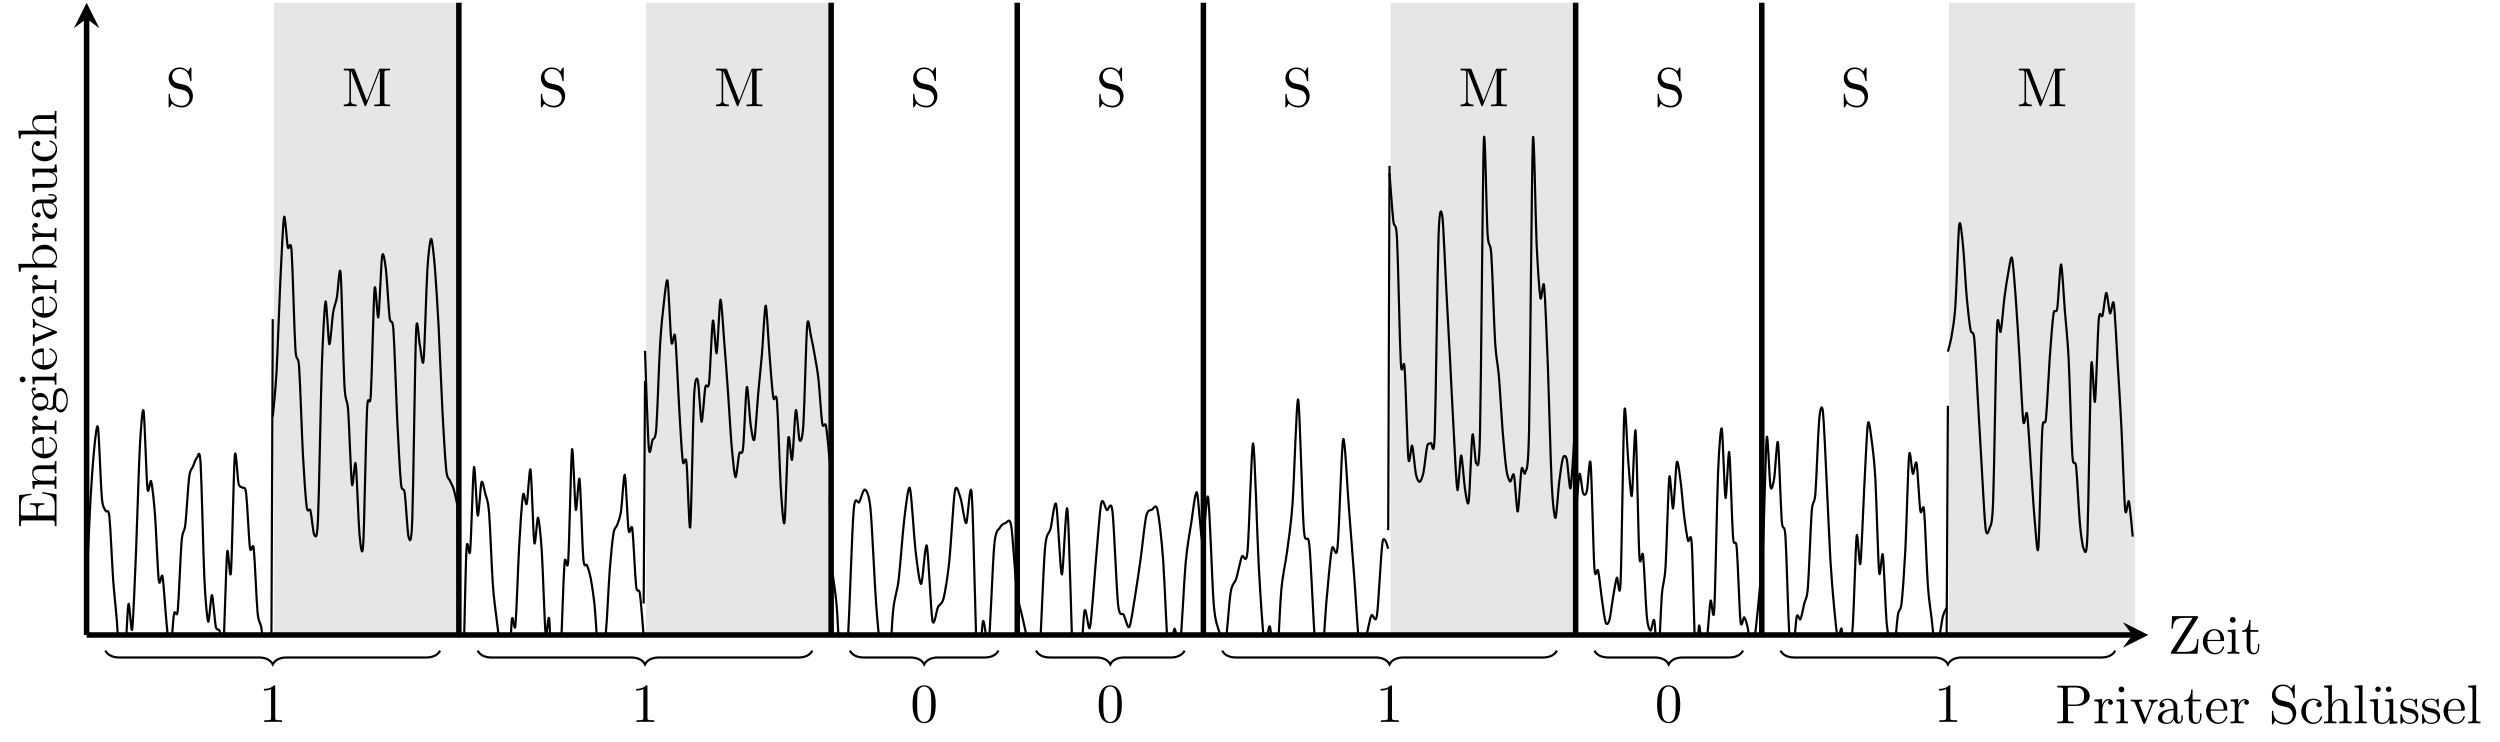 <?xml version="1.0" encoding="UTF-8"?>
<svg xmlns="http://www.w3.org/2000/svg" xmlns:xlink="http://www.w3.org/1999/xlink" width="453.033pt" height="134.398pt" viewBox="0 0 453.033 134.398" version="1.1">
<defs>
<g>
<symbol overflow="visible" id="glyph0-0">
<path style="stroke:none;" d=""/>
</symbol>
<symbol overflow="visible" id="glyph0-1">
<path style="stroke:none;" d="M 5.453 -6.453 C 5.516 -6.562 5.516 -6.578 5.516 -6.656 C 5.516 -6.812 5.469 -6.812 5.266 -6.812 L 0.797 -6.812 L 0.688 -4.562 L 0.938 -4.562 C 1 -5.688 1.312 -6.5 2.938 -6.5 L 4.5 -6.5 L 0.625 -0.375 C 0.562 -0.266 0.562 -0.25 0.562 -0.172 C 0.562 0 0.609 0 0.812 0 L 5.406 0 L 5.578 -2.656 L 5.328 -2.656 C 5.25 -1.281 5.062 -0.344 3.219 -0.344 L 1.578 -0.344 Z M 5.453 -6.453 "/>
</symbol>
<symbol overflow="visible" id="glyph0-2">
<path style="stroke:none;" d="M 1.109 -2.516 C 1.172 -4 2.016 -4.25 2.359 -4.25 C 3.375 -4.25 3.484 -2.906 3.484 -2.516 Z M 1.109 -2.297 L 3.891 -2.297 C 4.109 -2.297 4.141 -2.297 4.141 -2.516 C 4.141 -3.5 3.594 -4.469 2.359 -4.469 C 1.203 -4.469 0.281 -3.438 0.281 -2.188 C 0.281 -0.859 1.328 0.109 2.469 0.109 C 3.688 0.109 4.141 -1 4.141 -1.188 C 4.141 -1.281 4.062 -1.312 4 -1.312 C 3.922 -1.312 3.891 -1.25 3.875 -1.172 C 3.531 -0.141 2.625 -0.141 2.531 -0.141 C 2.031 -0.141 1.641 -0.438 1.406 -0.812 C 1.109 -1.281 1.109 -1.938 1.109 -2.297 Z M 1.109 -2.297 "/>
</symbol>
<symbol overflow="visible" id="glyph0-3">
<path style="stroke:none;" d="M 1.766 -4.406 L 0.375 -4.297 L 0.375 -3.984 C 1.016 -3.984 1.109 -3.922 1.109 -3.438 L 1.109 -0.75 C 1.109 -0.312 1 -0.312 0.328 -0.312 L 0.328 0 C 0.641 -0.016 1.188 -0.031 1.422 -0.031 C 1.781 -0.031 2.125 -0.016 2.469 0 L 2.469 -0.312 C 1.797 -0.312 1.766 -0.359 1.766 -0.75 Z M 1.797 -6.141 C 1.797 -6.453 1.562 -6.672 1.281 -6.672 C 0.969 -6.672 0.75 -6.406 0.75 -6.141 C 0.75 -5.875 0.969 -5.609 1.281 -5.609 C 1.562 -5.609 1.797 -5.828 1.797 -6.141 Z M 1.797 -6.141 "/>
</symbol>
<symbol overflow="visible" id="glyph0-4">
<path style="stroke:none;" d="M 1.719 -3.984 L 3.156 -3.984 L 3.156 -4.297 L 1.719 -4.297 L 1.719 -6.125 L 1.469 -6.125 C 1.469 -5.312 1.172 -4.25 0.188 -4.203 L 0.188 -3.984 L 1.031 -3.984 L 1.031 -1.234 C 1.031 -0.016 1.969 0.109 2.328 0.109 C 3.031 0.109 3.312 -0.594 3.312 -1.234 L 3.312 -1.797 L 3.062 -1.797 L 3.062 -1.25 C 3.062 -0.516 2.766 -0.141 2.391 -0.141 C 1.719 -0.141 1.719 -1.047 1.719 -1.219 Z M 1.719 -3.984 "/>
</symbol>
<symbol overflow="visible" id="glyph0-5">
<path style="stroke:none;" d="M 2.938 -6.375 C 2.938 -6.625 2.938 -6.641 2.703 -6.641 C 2.078 -6 1.203 -6 0.891 -6 L 0.891 -5.688 C 1.094 -5.688 1.672 -5.688 2.188 -5.953 L 2.188 -0.781 C 2.188 -0.422 2.156 -0.312 1.266 -0.312 L 0.953 -0.312 L 0.953 0 C 1.297 -0.031 2.156 -0.031 2.562 -0.031 C 2.953 -0.031 3.828 -0.031 4.172 0 L 4.172 -0.312 L 3.859 -0.312 C 2.953 -0.312 2.938 -0.422 2.938 -0.781 Z M 2.938 -6.375 "/>
</symbol>
<symbol overflow="visible" id="glyph0-6">
<path style="stroke:none;" d="M 4.578 -3.188 C 4.578 -3.984 4.531 -4.781 4.188 -5.516 C 3.734 -6.484 2.906 -6.641 2.5 -6.641 C 1.891 -6.641 1.172 -6.375 0.75 -5.453 C 0.438 -4.766 0.391 -3.984 0.391 -3.188 C 0.391 -2.438 0.422 -1.547 0.844 -0.781 C 1.266 0.016 2 0.219 2.484 0.219 C 3.016 0.219 3.781 0.016 4.219 -0.938 C 4.531 -1.625 4.578 -2.406 4.578 -3.188 Z M 2.484 0 C 2.094 0 1.5 -0.25 1.328 -1.203 C 1.219 -1.797 1.219 -2.719 1.219 -3.312 C 1.219 -3.953 1.219 -4.609 1.297 -5.141 C 1.484 -6.328 2.234 -6.422 2.484 -6.422 C 2.812 -6.422 3.469 -6.234 3.656 -5.25 C 3.766 -4.688 3.766 -3.938 3.766 -3.312 C 3.766 -2.562 3.766 -1.891 3.656 -1.25 C 3.5 -0.297 2.938 0 2.484 0 Z M 2.484 0 "/>
</symbol>
<symbol overflow="visible" id="glyph0-7">
<path style="stroke:none;" d="M 2.266 -3.156 L 3.953 -3.156 C 5.141 -3.156 6.219 -3.953 6.219 -4.953 C 6.219 -5.938 5.234 -6.812 3.875 -6.812 L 0.344 -6.812 L 0.344 -6.5 L 0.594 -6.5 C 1.359 -6.5 1.375 -6.391 1.375 -6.031 L 1.375 -0.781 C 1.375 -0.422 1.359 -0.312 0.594 -0.312 L 0.344 -0.312 L 0.344 0 C 0.703 -0.031 1.438 -0.031 1.812 -0.031 C 2.188 -0.031 2.938 -0.031 3.297 0 L 3.297 -0.312 L 3.047 -0.312 C 2.281 -0.312 2.266 -0.422 2.266 -0.781 Z M 2.234 -3.406 L 2.234 -6.094 C 2.234 -6.438 2.25 -6.5 2.719 -6.5 L 3.609 -6.5 C 5.188 -6.5 5.188 -5.438 5.188 -4.953 C 5.188 -4.484 5.188 -3.406 3.609 -3.406 Z M 2.234 -3.406 "/>
</symbol>
<symbol overflow="visible" id="glyph0-8">
<path style="stroke:none;" d="M 1.672 -3.312 L 1.672 -4.406 L 0.281 -4.297 L 0.281 -3.984 C 0.984 -3.984 1.062 -3.922 1.062 -3.422 L 1.062 -0.75 C 1.062 -0.312 0.953 -0.312 0.281 -0.312 L 0.281 0 C 0.672 -0.016 1.141 -0.031 1.422 -0.031 C 1.812 -0.031 2.281 -0.031 2.688 0 L 2.688 -0.312 L 2.469 -0.312 C 1.734 -0.312 1.719 -0.422 1.719 -0.781 L 1.719 -2.312 C 1.719 -3.297 2.141 -4.188 2.891 -4.188 C 2.953 -4.188 2.984 -4.188 3 -4.172 C 2.969 -4.172 2.766 -4.047 2.766 -3.781 C 2.766 -3.516 2.984 -3.359 3.203 -3.359 C 3.375 -3.359 3.625 -3.484 3.625 -3.797 C 3.625 -4.109 3.312 -4.406 2.891 -4.406 C 2.156 -4.406 1.797 -3.734 1.672 -3.312 Z M 1.672 -3.312 "/>
</symbol>
<symbol overflow="visible" id="glyph0-9">
<path style="stroke:none;" d="M 4.141 -3.312 C 4.234 -3.547 4.406 -3.984 5.062 -3.984 L 5.062 -4.297 C 4.828 -4.281 4.547 -4.266 4.312 -4.266 C 4.078 -4.266 3.625 -4.281 3.453 -4.297 L 3.453 -3.984 C 3.812 -3.984 3.922 -3.75 3.922 -3.562 C 3.922 -3.469 3.906 -3.422 3.875 -3.312 L 2.844 -0.781 L 1.734 -3.562 C 1.672 -3.688 1.672 -3.703 1.672 -3.734 C 1.672 -3.984 2.062 -3.984 2.25 -3.984 L 2.25 -4.297 C 1.938 -4.281 1.391 -4.266 1.156 -4.266 C 0.891 -4.266 0.484 -4.281 0.188 -4.297 L 0.188 -3.984 C 0.812 -3.984 0.859 -3.922 0.984 -3.625 L 2.422 -0.078 C 2.484 0.062 2.5 0.109 2.625 0.109 C 2.766 0.109 2.797 0.016 2.844 -0.078 Z M 4.141 -3.312 "/>
</symbol>
<symbol overflow="visible" id="glyph0-10">
<path style="stroke:none;" d="M 3.312 -0.75 C 3.359 -0.359 3.625 0.062 4.094 0.062 C 4.312 0.062 4.922 -0.078 4.922 -0.891 L 4.922 -1.453 L 4.672 -1.453 L 4.672 -0.891 C 4.672 -0.312 4.422 -0.25 4.312 -0.25 C 3.984 -0.25 3.938 -0.703 3.938 -0.75 L 3.938 -2.734 C 3.938 -3.156 3.938 -3.547 3.578 -3.922 C 3.188 -4.312 2.688 -4.469 2.219 -4.469 C 1.391 -4.469 0.703 -4 0.703 -3.344 C 0.703 -3.047 0.906 -2.875 1.172 -2.875 C 1.453 -2.875 1.625 -3.078 1.625 -3.328 C 1.625 -3.453 1.578 -3.781 1.109 -3.781 C 1.391 -4.141 1.875 -4.25 2.188 -4.25 C 2.688 -4.25 3.25 -3.859 3.25 -2.969 L 3.25 -2.609 C 2.734 -2.578 2.047 -2.547 1.422 -2.25 C 0.672 -1.906 0.422 -1.391 0.422 -0.953 C 0.422 -0.141 1.391 0.109 2.016 0.109 C 2.672 0.109 3.125 -0.297 3.312 -0.75 Z M 3.25 -2.391 L 3.25 -1.391 C 3.25 -0.453 2.531 -0.109 2.078 -0.109 C 1.594 -0.109 1.188 -0.453 1.188 -0.953 C 1.188 -1.5 1.609 -2.328 3.25 -2.391 Z M 3.25 -2.391 "/>
</symbol>
<symbol overflow="visible" id="glyph0-11">
<path style="stroke:none;" d="M 3.484 -3.875 L 2.203 -4.172 C 1.578 -4.328 1.203 -4.859 1.203 -5.438 C 1.203 -6.141 1.734 -6.75 2.516 -6.75 C 4.172 -6.75 4.391 -5.109 4.453 -4.672 C 4.469 -4.609 4.469 -4.547 4.578 -4.547 C 4.703 -4.547 4.703 -4.594 4.703 -4.781 L 4.703 -6.781 C 4.703 -6.953 4.703 -7.031 4.594 -7.031 C 4.531 -7.031 4.516 -7.016 4.453 -6.891 L 4.094 -6.328 C 3.797 -6.625 3.391 -7.031 2.5 -7.031 C 1.391 -7.031 0.562 -6.156 0.562 -5.094 C 0.562 -4.266 1.094 -3.531 1.859 -3.266 C 1.969 -3.234 2.484 -3.109 3.188 -2.938 C 3.453 -2.875 3.75 -2.797 4.031 -2.438 C 4.234 -2.172 4.344 -1.844 4.344 -1.516 C 4.344 -0.812 3.844 -0.094 3 -0.094 C 2.719 -0.094 1.953 -0.141 1.422 -0.625 C 0.844 -1.172 0.812 -1.797 0.812 -2.156 C 0.797 -2.266 0.719 -2.266 0.688 -2.266 C 0.562 -2.266 0.562 -2.188 0.562 -2.016 L 0.562 -0.016 C 0.562 0.156 0.562 0.219 0.672 0.219 C 0.734 0.219 0.75 0.203 0.812 0.094 C 0.812 0.078 0.844 0.047 1.172 -0.484 C 1.484 -0.141 2.125 0.219 3.016 0.219 C 4.172 0.219 4.969 -0.75 4.969 -1.859 C 4.969 -2.844 4.312 -3.672 3.484 -3.875 Z M 3.484 -3.875 "/>
</symbol>
<symbol overflow="visible" id="glyph0-12">
<path style="stroke:none;" d="M 1.172 -2.172 C 1.172 -3.797 1.984 -4.219 2.516 -4.219 C 2.609 -4.219 3.234 -4.203 3.578 -3.844 C 3.172 -3.812 3.109 -3.516 3.109 -3.391 C 3.109 -3.125 3.297 -2.938 3.562 -2.938 C 3.828 -2.938 4.031 -3.094 4.031 -3.406 C 4.031 -4.078 3.266 -4.469 2.5 -4.469 C 1.25 -4.469 0.344 -3.391 0.344 -2.156 C 0.344 -0.875 1.328 0.109 2.484 0.109 C 3.812 0.109 4.141 -1.094 4.141 -1.188 C 4.141 -1.281 4.031 -1.281 4 -1.281 C 3.922 -1.281 3.891 -1.25 3.875 -1.188 C 3.594 -0.266 2.938 -0.141 2.578 -0.141 C 2.047 -0.141 1.172 -0.562 1.172 -2.172 Z M 1.172 -2.172 "/>
</symbol>
<symbol overflow="visible" id="glyph0-13">
<path style="stroke:none;" d="M 1.094 -0.75 C 1.094 -0.312 0.984 -0.312 0.312 -0.312 L 0.312 0 C 0.672 -0.016 1.172 -0.031 1.453 -0.031 C 1.703 -0.031 2.219 -0.016 2.562 0 L 2.562 -0.312 C 1.891 -0.312 1.781 -0.312 1.781 -0.75 L 1.781 -2.594 C 1.781 -3.625 2.5 -4.188 3.125 -4.188 C 3.766 -4.188 3.875 -3.656 3.875 -3.078 L 3.875 -0.75 C 3.875 -0.312 3.766 -0.312 3.094 -0.312 L 3.094 0 C 3.438 -0.016 3.953 -0.031 4.219 -0.031 C 4.469 -0.031 5 -0.016 5.328 0 L 5.328 -0.312 C 4.812 -0.312 4.562 -0.312 4.562 -0.609 L 4.562 -2.516 C 4.562 -3.375 4.562 -3.672 4.25 -4.031 C 4.109 -4.203 3.781 -4.406 3.203 -4.406 C 2.359 -4.406 1.922 -3.812 1.75 -3.422 L 1.75 -6.922 L 0.312 -6.812 L 0.312 -6.5 C 1.016 -6.5 1.094 -6.438 1.094 -5.938 Z M 1.094 -0.75 "/>
</symbol>
<symbol overflow="visible" id="glyph0-14">
<path style="stroke:none;" d="M 1.766 -6.922 L 0.328 -6.812 L 0.328 -6.5 C 1.031 -6.5 1.109 -6.438 1.109 -5.938 L 1.109 -0.75 C 1.109 -0.312 1 -0.312 0.328 -0.312 L 0.328 0 C 0.656 -0.016 1.188 -0.031 1.438 -0.031 C 1.688 -0.031 2.172 -0.016 2.547 0 L 2.547 -0.312 C 1.875 -0.312 1.766 -0.312 1.766 -0.75 Z M 1.766 -6.922 "/>
</symbol>
<symbol overflow="visible" id="glyph0-15">
<path style="stroke:none;" d="M 2.031 -6.172 C 2.031 -6.406 1.828 -6.672 1.531 -6.672 C 1.25 -6.672 1.031 -6.453 1.031 -6.172 C 1.031 -5.891 1.25 -5.672 1.531 -5.672 C 1.828 -5.672 2.031 -5.938 2.031 -6.172 Z M 3.953 -6.172 C 3.953 -6.453 3.734 -6.672 3.453 -6.672 C 3.156 -6.672 2.953 -6.406 2.953 -6.172 C 2.953 -5.938 3.156 -5.672 3.453 -5.672 C 3.734 -5.672 3.953 -5.891 3.953 -6.172 Z M 3.953 -6.172 "/>
</symbol>
<symbol overflow="visible" id="glyph0-16">
<path style="stroke:none;" d="M 3.891 -0.781 L 3.891 0.109 L 5.328 0 L 5.328 -0.312 C 4.641 -0.312 4.562 -0.375 4.562 -0.875 L 4.562 -4.406 L 3.094 -4.297 L 3.094 -3.984 C 3.781 -3.984 3.875 -3.922 3.875 -3.422 L 3.875 -1.656 C 3.875 -0.781 3.391 -0.109 2.656 -0.109 C 1.828 -0.109 1.781 -0.578 1.781 -1.094 L 1.781 -4.406 L 0.312 -4.297 L 0.312 -3.984 C 1.094 -3.984 1.094 -3.953 1.094 -3.078 L 1.094 -1.578 C 1.094 -0.797 1.094 0.109 2.609 0.109 C 3.172 0.109 3.609 -0.172 3.891 -0.781 Z M 3.891 -0.781 "/>
</symbol>
<symbol overflow="visible" id="glyph0-17">
<path style="stroke:none;" d="M 2.078 -1.938 C 2.297 -1.891 3.109 -1.734 3.109 -1.016 C 3.109 -0.516 2.766 -0.109 1.984 -0.109 C 1.141 -0.109 0.781 -0.672 0.594 -1.531 C 0.562 -1.656 0.562 -1.688 0.453 -1.688 C 0.328 -1.688 0.328 -1.625 0.328 -1.453 L 0.328 -0.125 C 0.328 0.047 0.328 0.109 0.438 0.109 C 0.484 0.109 0.5 0.094 0.688 -0.094 C 0.703 -0.109 0.703 -0.125 0.891 -0.312 C 1.328 0.094 1.781 0.109 1.984 0.109 C 3.125 0.109 3.594 -0.562 3.594 -1.281 C 3.594 -1.797 3.297 -2.109 3.172 -2.219 C 2.844 -2.547 2.453 -2.625 2.031 -2.703 C 1.469 -2.812 0.812 -2.938 0.812 -3.516 C 0.812 -3.875 1.062 -4.281 1.922 -4.281 C 3.016 -4.281 3.078 -3.375 3.094 -3.078 C 3.094 -2.984 3.188 -2.984 3.203 -2.984 C 3.344 -2.984 3.344 -3.031 3.344 -3.219 L 3.344 -4.234 C 3.344 -4.391 3.344 -4.469 3.234 -4.469 C 3.188 -4.469 3.156 -4.469 3.031 -4.344 C 3 -4.312 2.906 -4.219 2.859 -4.188 C 2.484 -4.469 2.078 -4.469 1.922 -4.469 C 0.703 -4.469 0.328 -3.797 0.328 -3.234 C 0.328 -2.891 0.484 -2.609 0.75 -2.391 C 1.078 -2.141 1.359 -2.078 2.078 -1.938 Z M 2.078 -1.938 "/>
</symbol>
<symbol overflow="visible" id="glyph0-18">
<path style="stroke:none;" d="M 2.406 -6.594 C 2.312 -6.812 2.281 -6.812 2.047 -6.812 L 0.375 -6.812 L 0.375 -6.5 L 0.609 -6.5 C 1.375 -6.5 1.391 -6.391 1.391 -6.031 L 1.391 -1.047 C 1.391 -0.781 1.391 -0.312 0.375 -0.312 L 0.375 0 C 0.719 -0.016 1.203 -0.031 1.531 -0.031 C 1.859 -0.031 2.359 -0.016 2.703 0 L 2.703 -0.312 C 1.672 -0.312 1.672 -0.781 1.672 -1.047 L 1.672 -6.422 L 1.688 -6.422 L 4.094 -0.219 C 4.141 -0.094 4.188 0 4.281 0 C 4.391 0 4.422 -0.078 4.469 -0.188 L 6.922 -6.5 L 6.922 -0.781 C 6.922 -0.422 6.906 -0.312 6.141 -0.312 L 5.906 -0.312 L 5.906 0 C 6.266 -0.031 6.953 -0.031 7.344 -0.031 C 7.719 -0.031 8.391 -0.031 8.766 0 L 8.766 -0.312 L 8.516 -0.312 C 7.75 -0.312 7.734 -0.422 7.734 -0.781 L 7.734 -6.031 C 7.734 -6.391 7.75 -6.5 8.516 -6.5 L 8.766 -6.5 L 8.766 -6.812 L 7.078 -6.812 C 6.812 -6.812 6.812 -6.797 6.75 -6.625 L 4.562 -1 Z M 2.406 -6.594 "/>
</symbol>
<symbol overflow="visible" id="glyph1-0">
<path style="stroke:none;" d=""/>
</symbol>
<symbol overflow="visible" id="glyph1-1">
<path style="stroke:none;" d="M -0.781 -1.359 C -0.422 -1.359 -0.312 -1.328 -0.312 -0.562 L -0.312 -0.328 L 0 -0.328 L 0 -6.078 L -2.578 -6.5 L -2.578 -6.25 C -1.031 -6 -0.312 -5.766 -0.312 -4.062 L -0.312 -2.734 C -0.312 -2.266 -0.375 -2.25 -0.703 -2.25 L -3.375 -2.25 L -3.375 -3.141 C -3.375 -4.109 -3.047 -4.219 -2.203 -4.219 L -2.203 -4.469 L -4.844 -4.469 L -4.844 -4.219 C -3.984 -4.219 -3.672 -4.109 -3.672 -3.141 L -3.672 -2.25 L -6.078 -2.25 C -6.406 -2.25 -6.469 -2.266 -6.469 -2.734 L -6.469 -4.016 C -6.469 -5.547 -5.922 -5.812 -4.531 -5.969 L -4.531 -6.219 L -6.781 -5.938 L -6.781 -0.328 L -6.469 -0.328 L -6.469 -0.562 C -6.469 -1.328 -6.359 -1.359 -6 -1.359 Z M -0.781 -1.359 "/>
</symbol>
<symbol overflow="visible" id="glyph1-2">
<path style="stroke:none;" d="M -3.422 -1.094 L -0.75 -1.094 C -0.312 -1.094 -0.312 -0.984 -0.312 -0.312 L 0 -0.312 C -0.016 -0.672 -0.031 -1.172 -0.031 -1.453 C -0.031 -1.703 -0.016 -2.219 0 -2.562 L -0.312 -2.562 C -0.312 -1.891 -0.312 -1.781 -0.75 -1.781 L -2.594 -1.781 C -3.625 -1.781 -4.188 -2.5 -4.188 -3.125 C -4.188 -3.766 -3.656 -3.875 -3.078 -3.875 L -0.75 -3.875 C -0.312 -3.875 -0.312 -3.766 -0.312 -3.094 L 0 -3.094 C -0.016 -3.438 -0.031 -3.953 -0.031 -4.219 C -0.031 -4.469 -0.016 -5 0 -5.328 L -0.312 -5.328 C -0.312 -4.812 -0.312 -4.562 -0.609 -4.562 L -2.516 -4.562 C -3.375 -4.562 -3.672 -4.562 -4.031 -4.25 C -4.203 -4.109 -4.406 -3.781 -4.406 -3.203 C -4.406 -2.469 -3.984 -2 -3.359 -1.719 L -4.406 -1.719 L -4.297 -0.312 L -3.984 -0.312 C -3.984 -1.016 -3.922 -1.094 -3.422 -1.094 Z M -3.422 -1.094 "/>
</symbol>
<symbol overflow="visible" id="glyph1-3">
<path style="stroke:none;" d="M -2.516 -1.109 C -4 -1.172 -4.25 -2.016 -4.25 -2.359 C -4.25 -3.375 -2.906 -3.484 -2.516 -3.484 Z M -2.297 -1.109 L -2.297 -3.891 C -2.297 -4.109 -2.297 -4.141 -2.516 -4.141 C -3.5 -4.141 -4.469 -3.594 -4.469 -2.359 C -4.469 -1.203 -3.438 -0.281 -2.188 -0.281 C -0.859 -0.281 0.109 -1.328 0.109 -2.469 C 0.109 -3.688 -1 -4.141 -1.188 -4.141 C -1.281 -4.141 -1.312 -4.062 -1.312 -4 C -1.312 -3.922 -1.25 -3.891 -1.172 -3.875 C -0.141 -3.531 -0.141 -2.625 -0.141 -2.531 C -0.141 -2.031 -0.438 -1.641 -0.812 -1.406 C -1.281 -1.109 -1.938 -1.109 -2.297 -1.109 Z M -2.297 -1.109 "/>
</symbol>
<symbol overflow="visible" id="glyph1-4">
<path style="stroke:none;" d="M -3.312 -1.672 L -4.406 -1.672 L -4.297 -0.281 L -3.984 -0.281 C -3.984 -0.984 -3.922 -1.062 -3.422 -1.062 L -0.75 -1.062 C -0.312 -1.062 -0.312 -0.953 -0.312 -0.281 L 0 -0.281 C -0.016 -0.672 -0.031 -1.141 -0.031 -1.422 C -0.031 -1.812 -0.031 -2.281 0 -2.688 L -0.312 -2.688 L -0.312 -2.469 C -0.312 -1.734 -0.422 -1.719 -0.781 -1.719 L -2.312 -1.719 C -3.297 -1.719 -4.188 -2.141 -4.188 -2.891 C -4.188 -2.953 -4.188 -2.984 -4.172 -3 C -4.172 -2.969 -4.047 -2.766 -3.781 -2.766 C -3.516 -2.766 -3.359 -2.984 -3.359 -3.203 C -3.359 -3.375 -3.484 -3.625 -3.797 -3.625 C -4.109 -3.625 -4.406 -3.312 -4.406 -2.891 C -4.406 -2.156 -3.734 -1.797 -3.312 -1.672 Z M -3.312 -1.672 "/>
</symbol>
<symbol overflow="visible" id="glyph1-5">
<path style="stroke:none;" d="M -1.719 -2.219 C -1.719 -1.344 -2.719 -1.344 -2.938 -1.344 C -3.203 -1.344 -3.531 -1.359 -3.781 -1.5 C -3.891 -1.578 -4.172 -1.812 -4.172 -2.219 C -4.172 -3.078 -3.188 -3.078 -2.953 -3.078 C -2.688 -3.078 -2.359 -3.078 -2.109 -2.922 C -2 -2.844 -1.719 -2.609 -1.719 -2.219 Z M -1.328 -1.062 C -1.359 -1.062 -1.594 -1.062 -1.797 -1.219 C -1.516 -1.609 -1.484 -2.031 -1.484 -2.219 C -1.484 -3.141 -2.172 -3.828 -2.938 -3.828 C -3.312 -3.828 -3.672 -3.672 -3.906 -3.422 C -4.25 -3.781 -4.297 -4.141 -4.297 -4.312 C -4.297 -4.344 -4.297 -4.391 -4.281 -4.422 C -4.25 -4.312 -4.141 -4.25 -4.016 -4.25 C -3.844 -4.25 -3.734 -4.391 -3.734 -4.547 C -3.734 -4.641 -3.797 -4.828 -4.031 -4.828 C -4.203 -4.828 -4.516 -4.719 -4.516 -4.328 C -4.516 -4.125 -4.453 -3.688 -4.047 -3.266 C -4.375 -2.844 -4.406 -2.438 -4.406 -2.219 C -4.406 -1.281 -3.719 -0.594 -2.953 -0.594 C -2.516 -0.594 -2.141 -0.812 -1.922 -1.062 C -1.781 -0.938 -1.453 -0.75 -1.094 -0.75 C -0.781 -0.75 -0.406 -0.891 -0.203 -1.203 C -0.047 -0.594 0.391 -0.281 0.781 -0.281 C 1.5 -0.281 2.047 -1.266 2.047 -2.484 C 2.047 -3.656 1.547 -4.688 0.766 -4.688 C 0.422 -4.688 -0.094 -4.562 -0.375 -4.047 C -0.641 -3.516 -0.641 -2.938 -0.641 -2.328 C -0.641 -2.078 -0.641 -1.656 -0.656 -1.578 C -0.703 -1.266 -1 -1.062 -1.328 -1.062 Z M 1.828 -2.5 C 1.828 -1.484 1.312 -0.797 0.781 -0.797 C 0.328 -0.797 -0.047 -1.172 -0.062 -1.609 L -0.062 -2.203 C -0.062 -3.062 -0.062 -4.172 0.781 -4.172 C 1.328 -4.172 1.828 -3.469 1.828 -2.5 Z M 1.828 -2.5 "/>
</symbol>
<symbol overflow="visible" id="glyph1-6">
<path style="stroke:none;" d="M -4.406 -1.766 L -4.297 -0.375 L -3.984 -0.375 C -3.984 -1.016 -3.922 -1.109 -3.438 -1.109 L -0.75 -1.109 C -0.312 -1.109 -0.312 -1 -0.312 -0.328 L 0 -0.328 C -0.016 -0.641 -0.031 -1.188 -0.031 -1.422 C -0.031 -1.781 -0.016 -2.125 0 -2.469 L -0.312 -2.469 C -0.312 -1.797 -0.359 -1.766 -0.75 -1.766 Z M -6.141 -1.797 C -6.453 -1.797 -6.672 -1.562 -6.672 -1.281 C -6.672 -0.969 -6.406 -0.75 -6.141 -0.75 C -5.875 -0.75 -5.609 -0.969 -5.609 -1.281 C -5.609 -1.562 -5.828 -1.797 -6.141 -1.797 Z M -6.141 -1.797 "/>
</symbol>
<symbol overflow="visible" id="glyph1-7">
<path style="stroke:none;" d="M -3.312 -4.141 C -3.547 -4.234 -3.984 -4.406 -3.984 -5.062 L -4.297 -5.062 C -4.281 -4.828 -4.266 -4.547 -4.266 -4.312 C -4.266 -4.078 -4.281 -3.625 -4.297 -3.453 L -3.984 -3.453 C -3.984 -3.812 -3.75 -3.922 -3.562 -3.922 C -3.469 -3.922 -3.422 -3.906 -3.312 -3.875 L -0.781 -2.844 L -3.562 -1.734 C -3.688 -1.672 -3.703 -1.672 -3.734 -1.672 C -3.984 -1.672 -3.984 -2.062 -3.984 -2.25 L -4.297 -2.25 C -4.281 -1.938 -4.266 -1.391 -4.266 -1.156 C -4.266 -0.891 -4.281 -0.484 -4.297 -0.188 L -3.984 -0.188 C -3.984 -0.812 -3.922 -0.859 -3.625 -0.984 L -0.078 -2.422 C 0.062 -2.484 0.109 -2.5 0.109 -2.625 C 0.109 -2.766 0.016 -2.797 -0.078 -2.844 Z M -3.312 -4.141 "/>
</symbol>
<symbol overflow="visible" id="glyph1-8">
<path style="stroke:none;" d="M -3.766 -1.719 L -6.922 -1.719 L -6.812 -0.281 L -6.5 -0.281 C -6.5 -0.984 -6.438 -1.062 -5.938 -1.062 L 0 -1.062 L 0 -1.312 C -0.016 -1.312 -0.156 -1.391 -0.625 -1.672 C -0.391 -1.812 0.109 -2.234 0.109 -2.969 C 0.109 -4.156 -0.875 -5.188 -2.156 -5.188 C -3.422 -5.188 -4.406 -4.219 -4.406 -3.078 C -4.406 -2.297 -3.938 -1.875 -3.766 -1.719 Z M -1.141 -1.75 L -3.188 -1.75 C -3.375 -1.75 -3.391 -1.75 -3.547 -1.859 C -4.109 -2.25 -4.188 -2.797 -4.188 -3.031 C -4.188 -3.484 -3.922 -3.844 -3.547 -4.078 C -3.141 -4.344 -2.578 -4.359 -2.156 -4.359 C -1.797 -4.359 -1.203 -4.344 -0.75 -4.062 C -0.438 -3.844 -0.109 -3.469 -0.109 -2.938 C -0.109 -2.484 -0.344 -2.125 -0.719 -1.891 C -0.922 -1.75 -0.953 -1.75 -1.141 -1.75 Z M -1.141 -1.75 "/>
</symbol>
<symbol overflow="visible" id="glyph1-9">
<path style="stroke:none;" d="M -0.75 -3.312 C -0.359 -3.359 0.062 -3.625 0.062 -4.094 C 0.062 -4.312 -0.078 -4.922 -0.891 -4.922 L -1.453 -4.922 L -1.453 -4.672 L -0.891 -4.672 C -0.312 -4.672 -0.25 -4.422 -0.25 -4.312 C -0.25 -3.984 -0.703 -3.938 -0.75 -3.938 L -2.734 -3.938 C -3.156 -3.938 -3.547 -3.938 -3.922 -3.578 C -4.312 -3.188 -4.469 -2.688 -4.469 -2.219 C -4.469 -1.391 -4 -0.703 -3.344 -0.703 C -3.047 -0.703 -2.875 -0.906 -2.875 -1.172 C -2.875 -1.453 -3.078 -1.625 -3.328 -1.625 C -3.453 -1.625 -3.781 -1.578 -3.781 -1.109 C -4.141 -1.391 -4.25 -1.875 -4.25 -2.188 C -4.25 -2.688 -3.859 -3.25 -2.969 -3.25 L -2.609 -3.25 C -2.578 -2.734 -2.547 -2.047 -2.25 -1.422 C -1.906 -0.672 -1.391 -0.422 -0.953 -0.422 C -0.141 -0.422 0.109 -1.391 0.109 -2.016 C 0.109 -2.672 -0.297 -3.125 -0.75 -3.312 Z M -2.391 -3.25 L -1.391 -3.25 C -0.453 -3.25 -0.109 -2.531 -0.109 -2.078 C -0.109 -1.594 -0.453 -1.188 -0.953 -1.188 C -1.5 -1.188 -2.328 -1.609 -2.391 -3.25 Z M -2.391 -3.25 "/>
</symbol>
<symbol overflow="visible" id="glyph1-10">
<path style="stroke:none;" d="M -0.781 -3.891 L 0.109 -3.891 L 0 -5.328 L -0.312 -5.328 C -0.312 -4.641 -0.375 -4.562 -0.875 -4.562 L -4.406 -4.562 L -4.297 -3.094 L -3.984 -3.094 C -3.984 -3.781 -3.922 -3.875 -3.422 -3.875 L -1.656 -3.875 C -0.781 -3.875 -0.109 -3.391 -0.109 -2.656 C -0.109 -1.828 -0.578 -1.781 -1.094 -1.781 L -4.406 -1.781 L -4.297 -0.312 L -3.984 -0.312 C -3.984 -1.094 -3.953 -1.094 -3.078 -1.094 L -1.578 -1.094 C -0.797 -1.094 0.109 -1.094 0.109 -2.609 C 0.109 -3.172 -0.172 -3.609 -0.781 -3.891 Z M -0.781 -3.891 "/>
</symbol>
<symbol overflow="visible" id="glyph1-11">
<path style="stroke:none;" d="M -2.172 -1.172 C -3.797 -1.172 -4.219 -1.984 -4.219 -2.516 C -4.219 -2.609 -4.203 -3.234 -3.844 -3.578 C -3.812 -3.172 -3.516 -3.109 -3.391 -3.109 C -3.125 -3.109 -2.938 -3.297 -2.938 -3.562 C -2.938 -3.828 -3.094 -4.031 -3.406 -4.031 C -4.078 -4.031 -4.469 -3.266 -4.469 -2.5 C -4.469 -1.25 -3.391 -0.344 -2.156 -0.344 C -0.875 -0.344 0.109 -1.328 0.109 -2.484 C 0.109 -3.812 -1.094 -4.141 -1.188 -4.141 C -1.281 -4.141 -1.281 -4.031 -1.281 -4 C -1.281 -3.922 -1.25 -3.891 -1.188 -3.875 C -0.266 -3.594 -0.141 -2.938 -0.141 -2.578 C -0.141 -2.047 -0.562 -1.172 -2.172 -1.172 Z M -2.172 -1.172 "/>
</symbol>
<symbol overflow="visible" id="glyph1-12">
<path style="stroke:none;" d="M -0.75 -1.094 C -0.312 -1.094 -0.312 -0.984 -0.312 -0.312 L 0 -0.312 C -0.016 -0.672 -0.031 -1.172 -0.031 -1.453 C -0.031 -1.703 -0.016 -2.219 0 -2.562 L -0.312 -2.562 C -0.312 -1.891 -0.312 -1.781 -0.75 -1.781 L -2.594 -1.781 C -3.625 -1.781 -4.188 -2.5 -4.188 -3.125 C -4.188 -3.766 -3.656 -3.875 -3.078 -3.875 L -0.75 -3.875 C -0.312 -3.875 -0.312 -3.766 -0.312 -3.094 L 0 -3.094 C -0.016 -3.438 -0.031 -3.953 -0.031 -4.219 C -0.031 -4.469 -0.016 -5 0 -5.328 L -0.312 -5.328 C -0.312 -4.812 -0.312 -4.562 -0.609 -4.562 L -2.516 -4.562 C -3.375 -4.562 -3.672 -4.562 -4.031 -4.25 C -4.203 -4.109 -4.406 -3.781 -4.406 -3.203 C -4.406 -2.359 -3.812 -1.922 -3.422 -1.75 L -6.922 -1.75 L -6.812 -0.312 L -6.5 -0.312 C -6.5 -1.016 -6.438 -1.094 -5.938 -1.094 Z M -0.75 -1.094 "/>
</symbol>
</g>
<clipPath id="clip1">
  <path d="M 49 0.496 L 84 0.496 L 84 115.066 L 49 115.066 Z M 49 0.496 "/>
</clipPath>
<clipPath id="clip2">
  <path d="M 117 0.496 L 151 0.496 L 151 115.066 L 117 115.066 Z M 117 0.496 "/>
</clipPath>
<clipPath id="clip3">
  <path d="M 251 0.496 L 286 0.496 L 286 115.066 L 251 115.066 Z M 251 0.496 "/>
</clipPath>
<clipPath id="clip4">
  <path d="M 353 0.496 L 387 0.496 L 387 115.066 L 353 115.066 Z M 353 0.496 "/>
</clipPath>
<clipPath id="clip5">
  <path d="M 15.695 68 L 56 68 L 56 115.066 L 15.695 115.066 Z M 15.695 68 "/>
</clipPath>
<clipPath id="clip6">
  <path d="M 77 75 L 123 75 L 123 115.066 L 77 115.066 Z M 77 75 "/>
</clipPath>
<clipPath id="clip7">
  <path d="M 144 66 L 258 66 L 258 115.066 L 144 115.066 Z M 144 66 "/>
</clipPath>
<clipPath id="clip8">
  <path d="M 279 68 L 359 68 L 359 115.066 L 279 115.066 Z M 279 68 "/>
</clipPath>
<clipPath id="clip9">
  <path d="M 347 34 L 389.301 34 L 389.301 106 L 347 106 Z M 347 34 "/>
</clipPath>
<clipPath id="clip10">
  <path d="M 43 52 L 56 52 L 56 115.066 L 43 115.066 Z M 43 52 "/>
</clipPath>
<clipPath id="clip11">
  <path d="M 77 86 L 89 86 L 89 115.066 L 77 115.066 Z M 77 86 "/>
</clipPath>
<clipPath id="clip12">
  <path d="M 111 63 L 123 63 L 123 115.066 L 111 115.066 Z M 111 63 "/>
</clipPath>
<clipPath id="clip13">
  <path d="M 347 67 L 359 67 L 359 115.066 L 347 115.066 Z M 347 67 "/>
</clipPath>
<clipPath id="clip14">
  <path d="M 82 0.496 L 84 0.496 L 84 115.066 L 82 115.066 Z M 82 0.496 "/>
</clipPath>
<clipPath id="clip15">
  <path d="M 150 0.496 L 152 0.496 L 152 115.066 L 150 115.066 Z M 150 0.496 "/>
</clipPath>
<clipPath id="clip16">
  <path d="M 183 0.496 L 185 0.496 L 185 115.066 L 183 115.066 Z M 183 0.496 "/>
</clipPath>
<clipPath id="clip17">
  <path d="M 217 0.496 L 219 0.496 L 219 115.066 L 217 115.066 Z M 217 0.496 "/>
</clipPath>
<clipPath id="clip18">
  <path d="M 285 0.496 L 287 0.496 L 287 115.066 L 285 115.066 Z M 285 0.496 "/>
</clipPath>
<clipPath id="clip19">
  <path d="M 318 0.496 L 320 0.496 L 320 115.066 L 318 115.066 Z M 318 0.496 "/>
</clipPath>
</defs>
<g id="surface1">
<g clip-path="url(#clip1)" clip-rule="nonzero">
<path style=" stroke:none;fill-rule:nonzero;fill:rgb(89.999%,89.999%,89.999%);fill-opacity:1;" d="M 49.625 185.934 L 83.352 185.934 L 83.352 -12.496 L 49.625 -12.496 Z M 49.625 185.934 "/>
</g>
<g clip-path="url(#clip2)" clip-rule="nonzero">
<path style=" stroke:none;fill-rule:nonzero;fill:rgb(89.999%,89.999%,89.999%);fill-opacity:1;" d="M 117.082 185.934 L 150.812 185.934 L 150.812 -12.496 L 117.082 -12.496 Z M 117.082 185.934 "/>
</g>
<g clip-path="url(#clip3)" clip-rule="nonzero">
<path style=" stroke:none;fill-rule:nonzero;fill:rgb(89.999%,89.999%,89.999%);fill-opacity:1;" d="M 251.996 185.934 L 285.727 185.934 L 285.727 -12.496 L 251.996 -12.496 Z M 251.996 185.934 "/>
</g>
<g clip-path="url(#clip4)" clip-rule="nonzero">
<path style=" stroke:none;fill-rule:nonzero;fill:rgb(89.999%,89.999%,89.999%);fill-opacity:1;" d="M 353.184 185.934 L 386.914 185.934 L 386.914 -12.496 L 353.184 -12.496 Z M 353.184 185.934 "/>
</g>
<g clip-path="url(#clip5)" clip-rule="nonzero">
<path style="fill:none;stroke-width:0.399;stroke-linecap:butt;stroke-linejoin:miter;stroke:rgb(0%,0%,0%);stroke-opacity:1;stroke-miterlimit:10;" d="M -0.001 9.323 C -0.001 9.323 0.495 20.924 0.687 24.319 C 0.878 27.71 1.187 31.936 1.378 33.772 C 1.57 35.608 1.874 38.776 2.066 37.553 C 2.257 36.327 2.562 27.03 2.753 24.944 C 2.945 22.854 3.249 22.995 3.441 22.506 C 3.632 22.022 3.941 23.19 4.128 21.432 C 4.32 19.678 4.628 12.518 4.82 9.854 C 5.011 7.186 5.316 4.756 5.507 2.221 C 5.699 -0.318 6.003 -7.33 6.195 -8.431 C 6.386 -9.529 6.691 -7.654 6.882 -5.708 C 7.074 -3.767 7.382 4.643 7.574 5.585 C 7.761 6.526 8.07 -0.236 8.261 1.069 C 8.452 2.374 8.757 10.436 8.949 14.987 C 9.14 19.538 9.445 30.315 9.636 33.87 C 9.827 37.424 10.136 41.612 10.324 40.604 C 10.515 39.592 10.824 28.358 11.015 26.588 C 11.206 24.819 11.511 28.51 11.702 27.85 C 11.894 27.186 12.199 24.311 12.39 21.819 C 12.581 19.327 12.886 11.448 13.077 9.885 C 13.269 8.327 13.577 11.596 13.765 10.565 C 13.956 9.534 14.265 4.393 14.456 2.463 C 14.648 0.53 14.952 -3.54 15.144 -3.353 C 15.335 -3.165 15.64 2.725 15.831 3.811 C 16.023 4.897 16.327 2.655 16.519 4.475 C 16.71 6.295 17.019 14.78 17.21 16.944 C 17.398 19.104 17.706 18.444 17.898 20.065 C 18.089 21.686 18.394 27.174 18.585 28.628 C 18.777 30.081 19.081 30.049 19.273 30.53 C 19.464 31.006 19.773 31.979 19.96 32.069 C 20.152 32.159 20.46 34.206 20.652 31.174 C 20.843 28.143 21.148 14.21 21.339 10.221 C 21.531 6.229 21.835 2.831 22.027 2.417 C 22.218 2.006 22.523 7.37 22.714 7.249 C 22.906 7.128 23.214 2.444 23.406 1.545 C 23.593 0.647 23.902 1.245 24.093 0.768 C 24.284 0.288 24.589 -3.88 24.781 -1.912 C 24.972 0.057 25.277 13.12 25.468 14.963 C 25.659 16.807 25.964 8.96 26.156 11.385 C 26.347 13.807 26.656 30.194 26.847 32.424 C 27.034 34.651 27.343 28.233 27.534 27.44 C 27.726 26.647 28.031 26.944 28.222 26.698 C 28.413 26.456 28.718 27.194 28.909 25.678 C 29.101 24.167 29.409 17.186 29.597 15.788 C 29.788 14.389 30.097 17.229 30.288 15.608 C 30.48 13.987 30.784 6.088 30.976 4.1 C 31.167 2.116 31.472 2.428 31.663 1.295 C 31.855 0.163 32.159 -3.49 32.351 -4.064 C 32.542 -4.642 32.851 -3.298 33.042 -2.857 C 33.23 -2.415 33.73 -0.88 33.73 -0.88 " transform="matrix(1,0,0,-1,15.696,115.065)"/>
</g>
<path style="fill:none;stroke-width:0.399;stroke-linecap:butt;stroke-linejoin:miter;stroke:rgb(0%,0%,0%);stroke-opacity:1;stroke-miterlimit:10;" d="M 33.73 39.569 C 33.73 39.569 34.222 44.186 34.413 47.573 C 34.601 50.956 34.906 60.061 35.097 63.967 C 35.284 67.874 35.589 74.846 35.781 75.721 C 35.968 76.596 36.273 71.12 36.464 70.264 C 36.652 69.409 36.956 72.104 37.148 69.553 C 37.335 67.002 37.64 54.795 37.831 51.874 C 38.019 48.948 38.324 51.151 38.511 48.487 C 38.702 45.823 39.007 36.178 39.195 32.67 C 39.386 29.163 39.691 24.612 39.878 23.206 C 40.07 21.795 40.374 23.229 40.562 22.53 C 40.753 21.831 41.058 18.378 41.245 18.159 C 41.437 17.94 41.742 16.76 41.929 20.948 C 42.12 25.135 42.425 42.87 42.613 48.35 C 42.804 53.827 43.109 59.827 43.296 60.428 C 43.488 61.03 43.792 52.967 43.98 52.686 C 44.171 52.401 44.476 57.217 44.663 58.385 C 44.855 59.557 45.159 60.131 45.347 61.12 C 45.538 62.112 45.839 67.721 46.031 65.526 C 46.222 63.331 46.523 48.749 46.714 45.299 C 46.906 41.85 47.206 43.159 47.398 40.663 C 47.585 38.167 47.89 28.651 48.081 27.311 C 48.269 25.971 48.574 32.264 48.765 31.006 C 48.952 29.745 49.257 20.237 49.449 18.229 C 49.636 16.221 49.941 13.385 50.132 16.53 C 50.32 19.67 50.624 37.139 50.816 40.881 C 51.003 44.624 51.308 40.471 51.499 43.502 C 51.687 46.534 51.992 60.768 52.183 62.721 C 52.37 64.678 52.675 56.768 52.867 57.592 C 53.054 58.413 53.359 67.444 53.55 68.651 C 53.738 69.854 54.042 67.823 54.234 66.276 C 54.421 64.725 54.726 59.01 54.913 57.483 C 55.105 55.96 55.409 57.827 55.597 55.276 C 55.788 52.729 56.093 42.975 56.281 39.116 C 56.472 35.256 56.777 29.319 56.964 27.46 C 57.156 25.596 57.46 27.038 57.648 25.702 C 57.839 24.366 58.144 18.479 58.331 17.819 C 58.523 17.163 58.827 15.823 59.015 20.967 C 59.206 26.112 59.511 50.526 59.699 54.901 C 59.89 59.28 60.195 53.225 60.382 52.518 C 60.574 51.815 60.878 47.92 61.066 49.819 C 61.257 51.717 61.558 63.155 61.749 66.202 C 61.941 69.252 62.242 71.752 62.433 71.792 C 62.624 71.831 62.925 68.733 63.117 66.487 C 63.308 64.241 63.609 59.21 63.8 55.6 C 63.988 51.995 64.292 44.053 64.484 40.483 C 64.671 36.917 64.976 31.624 65.167 29.885 C 65.355 28.143 65.659 28.42 65.851 27.936 C 66.038 27.448 66.343 27.014 66.534 26.378 C 66.722 25.745 67.218 23.362 67.218 23.362 " transform="matrix(1,0,0,-1,15.696,115.065)"/>
<g clip-path="url(#clip6)" clip-rule="nonzero">
<path style="fill:none;stroke-width:0.399;stroke-linecap:butt;stroke-linejoin:miter;stroke:rgb(0%,0%,0%);stroke-opacity:1;stroke-miterlimit:10;" d="M 67.456 -11.216 C 67.456 -11.216 67.952 -13.947 68.14 -10.267 C 68.331 -6.587 68.636 11.756 68.824 15.303 C 69.015 18.85 69.32 13.21 69.507 15.303 C 69.699 17.397 70.003 29.51 70.191 30.389 C 70.382 31.268 70.687 22.006 70.874 21.631 C 71.066 21.256 71.37 27.131 71.558 27.682 C 71.749 28.233 72.054 26.362 72.242 25.612 C 72.433 24.858 72.734 24.538 72.925 22.256 C 73.117 19.979 73.417 11.874 73.609 9.186 C 73.8 6.503 74.101 4.475 74.292 2.913 C 74.484 1.35 74.784 -1.283 74.976 -2.076 C 75.163 -2.869 75.468 -1.255 75.659 -2.802 C 75.847 -4.349 76.152 -13.974 76.343 -13.236 C 76.531 -12.494 76.835 0.456 77.027 2.538 C 77.214 4.62 77.519 -0.134 77.71 1.776 C 77.898 3.686 78.202 13.03 78.394 16.307 C 78.581 19.585 78.886 24.362 79.077 25.397 C 79.265 26.432 79.57 23.131 79.761 23.764 C 79.949 24.393 80.253 30.92 80.445 29.948 C 80.632 28.971 80.937 17.936 81.128 16.733 C 81.316 15.53 81.62 21.506 81.808 21.264 C 81.999 21.026 82.304 17.92 82.492 14.991 C 82.683 12.065 82.988 1.889 83.175 0.167 C 83.367 -1.556 83.671 4.94 83.859 2.577 C 84.05 0.213 84.355 -14.966 84.542 -16.872 C 84.734 -18.775 85.038 -13.009 85.226 -11.146 C 85.417 -9.283 85.722 -6.787 85.909 -3.443 C 86.101 -0.095 86.406 10.616 86.593 12.971 C 86.784 15.327 87.089 10.682 87.277 13.542 C 87.468 16.401 87.773 32.311 87.96 33.585 C 88.152 34.854 88.456 23.44 88.644 22.698 C 88.835 21.96 89.136 29.463 89.327 28.237 C 89.519 27.01 89.82 16.018 90.011 13.85 C 90.202 11.682 90.503 13.127 90.695 12.608 C 90.882 12.092 91.187 11.155 91.378 10.131 C 91.566 9.108 91.87 7.12 92.062 5.237 C 92.249 3.354 92.554 -2.646 92.745 -3.447 C 92.933 -4.251 93.238 -1.107 93.429 -0.537 C 93.617 0.034 93.921 -1.048 94.113 0.663 C 94.3 2.37 94.605 9.319 94.796 11.784 C 94.984 14.249 95.288 17.284 95.48 18.42 C 95.667 19.557 95.972 19.42 96.163 19.979 C 96.351 20.538 96.656 21.194 96.847 22.448 C 97.034 23.702 97.339 29.487 97.531 29.006 C 97.718 28.526 98.023 20.354 98.21 18.991 C 98.402 17.628 98.706 20.592 98.894 19.186 C 99.085 17.78 99.39 10.479 99.577 8.854 C 99.769 7.233 100.074 8.76 100.261 7.495 C 100.452 6.225 100.945 -0.287 100.945 -0.287 " transform="matrix(1,0,0,-1,15.696,115.065)"/>
</g>
<path style="fill:none;stroke-width:0.399;stroke-linecap:butt;stroke-linejoin:miter;stroke:rgb(0%,0%,0%);stroke-opacity:1;stroke-miterlimit:10;" d="M 101.187 51.495 C 101.187 51.495 101.679 36.186 101.87 33.944 C 102.062 31.698 102.363 34.835 102.554 35.331 C 102.742 35.823 103.046 35.1 103.238 37.499 C 103.425 39.897 103.73 49.471 103.921 52.62 C 104.109 55.768 104.413 58.592 104.605 60.186 C 104.792 61.78 105.097 65.092 105.288 64.108 C 105.476 63.124 105.781 54.483 105.972 53.088 C 106.159 51.698 106.464 55.62 106.656 54.069 C 106.843 52.514 107.148 45.022 107.339 41.897 C 107.527 38.772 107.831 33.018 108.023 31.545 C 108.21 30.069 108.515 32.94 108.706 31.272 C 108.894 29.608 109.199 17.909 109.386 19.545 C 109.577 21.178 109.882 39.37 110.07 43.065 C 110.261 46.756 110.566 46.776 110.753 46.163 C 110.945 45.549 111.249 38.815 111.437 38.639 C 111.628 38.463 111.933 43.913 112.12 44.901 C 112.312 45.889 112.617 44.081 112.804 45.756 C 112.995 47.428 113.3 56.221 113.488 56.96 C 113.679 57.694 113.984 50.542 114.171 51.069 C 114.363 51.596 114.667 60.463 114.855 60.76 C 115.046 61.057 115.351 55.522 115.538 53.21 C 115.73 50.893 116.034 46.741 116.222 44.073 C 116.413 41.405 116.714 36.131 116.906 33.983 C 117.097 31.835 117.398 28.749 117.589 28.596 C 117.781 28.444 118.081 32.155 118.273 32.881 C 118.46 33.604 118.765 32.151 118.956 33.819 C 119.144 35.491 119.449 44.331 119.64 44.928 C 119.827 45.526 120.132 39.432 120.324 38.12 C 120.511 36.807 120.816 34.698 121.007 35.463 C 121.195 36.233 121.499 41.518 121.691 43.651 C 121.878 45.78 122.183 48.604 122.374 50.835 C 122.562 53.061 122.867 59.698 123.058 59.702 C 123.245 59.706 123.55 53.178 123.742 50.866 C 123.929 48.557 124.234 44.241 124.425 43.045 C 124.613 41.85 124.917 44.526 125.109 42.26 C 125.296 39.995 125.601 29.756 125.788 26.725 C 125.98 23.698 126.284 19.19 126.472 20.428 C 126.663 21.663 126.968 34.069 127.156 35.639 C 127.347 37.21 127.652 31.045 127.839 31.753 C 128.031 32.463 128.335 40.256 128.523 40.745 C 128.714 41.233 129.019 35.62 129.206 35.268 C 129.398 34.913 129.702 35.307 129.89 38.202 C 130.081 41.092 130.386 53.901 130.574 56.116 C 130.765 58.331 131.07 54.928 131.257 54.174 C 131.449 53.417 131.753 51.76 131.941 50.67 C 132.132 49.577 132.433 48.026 132.624 46.311 C 132.816 44.596 133.117 39.483 133.308 38.315 C 133.499 37.143 133.8 38.85 133.992 37.877 C 134.183 36.905 134.675 31.307 134.675 31.307 " transform="matrix(1,0,0,-1,15.696,115.065)"/>
<g clip-path="url(#clip7)" clip-rule="nonzero">
<path style="fill:none;stroke-width:0.399;stroke-linecap:butt;stroke-linejoin:miter;stroke:rgb(0%,0%,0%);stroke-opacity:1;stroke-miterlimit:10;" d="M 134.917 12.6 C 134.917 12.6 135.652 8.549 135.937 5.088 C 136.218 1.627 136.671 -11.58 136.956 -12.349 C 137.238 -13.115 137.691 -5.283 137.976 -0.443 C 138.257 4.393 138.71 19.124 138.995 22.526 C 139.277 25.928 139.73 23.545 140.015 24.073 C 140.296 24.604 140.749 26.514 141.034 26.342 C 141.316 26.167 141.769 25.698 142.054 22.815 C 142.335 19.928 142.788 9.417 143.074 5.553 C 143.355 1.686 143.808 -2.767 144.093 -5.04 C 144.374 -7.314 144.827 -12.107 145.113 -10.826 C 145.394 -9.54 145.851 1.327 146.132 4.217 C 146.413 7.108 146.87 7.69 147.152 10.018 C 147.433 12.346 147.89 18.694 148.171 20.995 C 148.452 23.295 148.909 27.393 149.191 26.6 C 149.472 25.807 149.929 17.686 150.21 15.28 C 150.492 12.874 150.949 9.127 151.23 9.249 C 151.515 9.374 151.968 17.088 152.249 16.167 C 152.534 15.249 152.988 4.159 153.269 2.62 C 153.554 1.077 154.007 4.499 154.288 5.065 C 154.574 5.628 155.027 5.542 155.308 6.686 C 155.593 7.835 156.046 10.635 156.327 13.327 C 156.613 16.014 157.066 24.487 157.347 26.077 C 157.632 27.67 158.085 25.604 158.367 24.795 C 158.652 23.987 159.105 20.163 159.386 20.249 C 159.671 20.338 160.124 29.096 160.406 25.44 C 160.691 21.788 161.144 -2.9 161.425 -6.08 C 161.71 -9.263 162.163 1.866 162.445 2.506 C 162.73 3.143 163.183 -3.404 163.464 -1.478 C 163.749 0.452 164.202 13.491 164.488 16.393 C 164.769 19.295 165.222 18.913 165.507 19.452 C 165.788 19.991 166.242 20.245 166.527 20.292 C 166.808 20.338 167.261 21.499 167.546 19.792 C 167.827 18.085 168.281 10.295 168.566 7.991 C 168.847 5.686 169.3 4.534 169.585 3.178 C 169.867 1.819 170.32 0.198 170.605 -1.806 C 170.886 -3.806 171.339 -10.892 171.624 -11.244 C 171.906 -11.591 172.359 -8.037 172.644 -4.314 C 172.925 -0.587 173.378 12.327 173.663 15.6 C 173.945 18.874 174.398 18.163 174.683 19.28 C 174.964 20.393 175.417 24.795 175.702 23.639 C 175.984 22.487 176.437 11.092 176.722 10.963 C 177.003 10.835 177.456 24.979 177.742 22.721 C 178.023 20.46 178.48 -0.658 178.761 -5.333 C 179.042 -10.009 179.499 -12.302 179.781 -10.982 C 180.062 -9.658 180.519 2.483 180.8 4.198 C 181.081 5.913 181.538 0.174 181.82 1.366 C 182.101 2.561 182.558 9.686 182.839 12.807 C 183.124 15.924 183.577 22.487 183.859 23.854 C 184.144 25.217 184.597 22.842 184.878 22.639 C 185.163 22.436 185.617 24.776 185.898 22.397 C 186.183 20.018 186.636 8.088 186.917 5.487 C 187.202 2.885 187.656 4.202 187.937 3.643 C 188.222 3.085 188.675 1.006 188.956 1.46 C 189.242 1.917 189.695 5.21 189.976 6.917 C 190.261 8.624 190.714 11.733 190.995 13.76 C 191.281 15.792 191.734 20.303 192.015 21.545 C 192.3 22.784 192.753 22.538 193.034 22.694 C 193.32 22.854 193.773 23.936 194.054 22.69 C 194.339 21.44 194.792 17.471 195.074 13.69 C 195.359 9.913 195.812 -2.802 196.093 -4.548 C 196.378 -6.294 196.831 0.752 197.117 1.116 C 197.398 1.479 197.851 -3.58 198.136 -1.927 C 198.417 -0.275 198.87 9.944 199.156 13.03 C 199.437 16.12 199.89 18.545 200.175 20.319 C 200.456 22.092 200.909 26.303 201.195 25.827 C 201.476 25.346 201.929 16.991 202.214 16.866 C 202.495 16.741 202.949 26.495 203.234 24.924 C 203.515 23.354 203.968 8.936 204.253 5.542 C 204.534 2.147 204.988 1.538 205.273 0.467 C 205.554 -0.599 206.007 -3.165 206.292 -2.165 C 206.574 -1.162 207.027 5.983 207.312 7.698 C 207.593 9.417 208.046 9.315 208.331 10.217 C 208.613 11.12 209.066 13.526 209.351 14.206 C 209.632 14.885 210.085 12.276 210.37 15.12 C 210.652 17.967 211.109 35.088 211.39 34.713 C 211.671 34.338 212.128 17.444 212.409 12.417 C 212.691 7.389 213.148 -0.005 213.429 -1.521 C 213.71 -3.04 214.167 2.374 214.449 1.483 C 214.73 0.592 215.187 -8.857 215.468 -7.947 C 215.753 -7.037 216.206 4.881 216.488 8.049 C 216.773 11.221 217.226 12.725 217.507 14.897 C 217.792 17.073 218.245 19.866 218.527 23.721 C 218.812 27.573 219.265 43.295 219.546 42.67 C 219.831 42.045 220.284 22.881 220.566 19.213 C 220.851 15.545 221.304 19.096 221.585 16.229 C 221.87 13.362 222.324 1.87 222.605 -1.458 C 222.89 -4.783 223.343 -8.751 223.624 -7.747 C 223.909 -6.74 224.363 2.545 224.644 5.788 C 224.929 9.026 225.382 14.217 225.663 15.612 C 225.949 17.006 226.402 13.092 226.683 15.846 C 226.968 18.596 227.421 34.413 227.702 35.452 C 227.988 36.491 228.441 26.858 228.722 23.331 C 229.007 19.807 229.46 13.752 229.745 10.038 C 230.027 6.319 230.48 -1.962 230.765 -3.455 C 231.046 -4.947 231.499 -1.677 231.784 -0.708 C 232.066 0.26 232.519 2.932 232.804 3.522 C 233.085 4.112 233.538 1.702 233.824 3.549 C 234.105 5.397 234.558 15.17 234.843 16.846 C 235.124 18.522 235.863 15.627 235.863 15.627 " transform="matrix(1,0,0,-1,15.696,115.065)"/>
</g>
<path style="fill:none;stroke-width:0.399;stroke-linecap:butt;stroke-linejoin:miter;stroke:rgb(0%,0%,0%);stroke-opacity:1;stroke-miterlimit:10;" d="M 236.101 83.694 C 236.101 83.694 236.597 76.756 236.784 75.092 C 236.976 73.428 237.281 75.288 237.468 71.702 C 237.659 68.116 237.964 52.467 238.152 49.241 C 238.343 46.014 238.648 50.842 238.835 48.44 C 239.027 46.042 239.331 33.909 239.519 31.948 C 239.71 29.987 240.015 34.698 240.202 34.307 C 240.394 33.913 240.699 30.034 240.886 29.124 C 241.077 28.213 241.382 27.702 241.57 27.745 C 241.761 27.788 242.062 28.526 242.253 29.432 C 242.445 30.338 242.745 33.526 242.937 34.268 C 243.128 35.006 243.429 34.467 243.62 34.768 C 243.812 35.069 244.113 31.229 244.304 36.436 C 244.492 41.643 244.796 66.823 244.988 72.299 C 245.175 77.772 245.48 77.143 245.671 75.897 C 245.859 74.655 246.163 66.835 246.355 63.319 C 246.542 59.803 246.847 54.19 247.038 50.553 C 247.226 46.92 247.531 40.491 247.722 37.124 C 247.909 33.752 248.214 26.913 248.406 26.276 C 248.593 25.643 248.898 32.506 249.089 32.538 C 249.277 32.569 249.581 27.659 249.773 26.503 C 249.96 25.346 250.265 22.846 250.456 24.206 C 250.644 25.561 250.949 35.331 251.136 36.284 C 251.327 37.237 251.632 31.01 251.82 31.073 C 252.011 31.135 252.316 28.631 252.503 36.737 C 252.695 44.842 252.999 84.499 253.187 89.483 C 253.378 94.471 253.683 75.53 253.87 72.67 C 254.062 69.807 254.367 71.585 254.554 68.858 C 254.745 66.131 255.05 56.065 255.238 53.022 C 255.429 49.975 255.734 49.155 255.921 46.917 C 256.113 44.674 256.417 39.241 256.605 36.877 C 256.796 34.518 257.101 31.147 257.288 29.889 C 257.48 28.628 257.784 27.932 257.972 27.799 C 258.163 27.67 258.464 29.71 258.656 28.956 C 258.847 28.198 259.148 22.198 259.339 22.35 C 259.531 22.503 259.831 29.073 260.023 30.057 C 260.21 31.038 260.515 28.467 260.706 29.44 C 260.894 30.409 261.199 28.713 261.39 37.053 C 261.577 45.393 261.882 84.846 262.074 89.542 C 262.261 94.237 262.566 74.835 262.757 70.889 C 262.945 66.94 263.249 62.155 263.441 61.088 C 263.628 60.022 263.933 64.967 264.124 63.21 C 264.312 61.452 264.616 53.385 264.808 48.42 C 264.995 43.456 265.3 31.213 265.491 27.436 C 265.679 23.659 265.984 21.135 266.175 21.19 C 266.363 21.249 266.667 26.323 266.859 27.835 C 267.046 29.346 267.351 31.522 267.538 32.073 C 267.73 32.627 268.034 32.573 268.222 31.811 C 268.413 31.049 268.718 26.042 268.906 26.581 C 269.097 27.12 269.589 35.698 269.589 35.698 " transform="matrix(1,0,0,-1,15.696,115.065)"/>
<g clip-path="url(#clip8)" clip-rule="nonzero">
<path style="fill:none;stroke-width:0.399;stroke-linecap:butt;stroke-linejoin:miter;stroke:rgb(0%,0%,0%);stroke-opacity:1;stroke-miterlimit:10;" d="M 269.831 20.881 C 269.831 20.881 270.324 28.491 270.511 29.151 C 270.699 29.811 270.999 26.073 271.191 25.647 C 271.378 25.225 271.679 25.331 271.866 26.085 C 272.058 26.838 272.359 33.018 272.546 31.088 C 272.738 29.159 273.038 14.874 273.226 12.174 C 273.413 9.479 273.718 12.444 273.906 11.655 C 274.093 10.87 274.394 7.803 274.585 6.503 C 274.773 5.198 275.074 2.803 275.265 2.272 C 275.452 1.737 275.753 2.014 275.941 2.655 C 276.132 3.295 276.433 5.819 276.62 6.889 C 276.808 7.96 277.113 9.995 277.3 10.374 C 277.488 10.752 277.792 5.46 277.98 9.627 C 278.167 13.799 278.468 37.338 278.659 40.432 C 278.847 43.526 279.148 34.034 279.335 31.92 C 279.527 29.811 279.827 24.514 280.015 25.217 C 280.202 25.92 280.507 38.487 280.695 36.987 C 280.882 35.483 281.187 17.526 281.374 14.397 C 281.562 11.264 281.863 15.96 282.054 14.42 C 282.241 12.877 282.542 5.178 282.73 3.288 C 282.921 1.397 283.222 0.885 283.409 0.788 C 283.601 0.69 283.902 3.366 284.089 2.592 C 284.277 1.819 284.581 -5.427 284.769 -4.787 C 284.956 -4.146 285.261 4.823 285.449 7.21 C 285.636 9.596 285.937 9.444 286.128 12.413 C 286.316 15.377 286.616 27.131 286.804 28.592 C 286.995 30.049 287.296 22.557 287.484 22.932 C 287.671 23.303 287.976 30.585 288.163 31.276 C 288.351 31.971 288.656 29.303 288.843 27.92 C 289.031 26.538 289.331 22.807 289.523 21.303 C 289.71 19.803 290.011 17.772 290.199 17.096 C 290.39 16.417 290.691 19.358 290.878 16.42 C 291.066 13.487 291.37 -2.033 291.558 -4.072 C 291.745 -6.111 292.05 1.983 292.238 1.725 C 292.425 1.463 292.726 -5.513 292.917 -5.943 C 293.105 -6.372 293.406 -3.044 293.593 -1.365 C 293.784 0.319 294.085 5.354 294.273 6.182 C 294.464 7.01 294.765 1.413 294.952 4.612 C 295.14 7.811 295.445 24.694 295.632 29.241 C 295.82 33.788 296.124 38.002 296.312 37.393 C 296.499 36.78 296.8 25.436 296.991 24.838 C 297.179 24.245 297.48 34.073 297.667 33.096 C 297.859 32.116 298.159 20.198 298.347 17.795 C 298.534 15.393 298.839 17.905 299.027 15.78 C 299.214 13.655 299.519 4.221 299.706 2.475 C 299.894 0.729 300.195 3.393 300.386 3.198 C 300.574 2.999 300.874 2.1 301.062 1.053 C 301.253 0.006 301.554 -4.287 301.741 -4.349 C 301.929 -4.412 302.234 -1.009 302.421 0.608 C 302.609 2.225 302.913 5.186 303.101 7.307 C 303.288 9.428 303.589 11.956 303.781 15.905 C 303.968 19.854 304.269 34.245 304.46 35.768 C 304.648 37.292 304.949 27.901 305.136 26.881 C 305.327 25.862 305.628 27.307 305.816 28.42 C 306.003 29.534 306.308 35.967 306.495 34.905 C 306.683 33.842 306.988 23.139 307.175 20.764 C 307.363 18.385 307.663 20.612 307.855 17.78 C 308.042 14.952 308.343 3.28 308.531 0.366 C 308.722 -2.548 309.023 -3.626 309.21 -3.216 C 309.398 -2.806 309.702 2.487 309.89 3.327 C 310.077 4.17 310.382 2.522 310.57 2.846 C 310.757 3.17 311.058 4.85 311.249 5.663 C 311.437 6.475 311.738 6.378 311.925 8.69 C 312.116 11.002 312.417 19.967 312.605 22.331 C 312.792 24.694 313.097 23.393 313.284 25.717 C 313.472 28.038 313.777 37.026 313.964 39.073 C 314.152 41.116 314.452 42.022 314.644 40.444 C 314.831 38.862 315.132 31.42 315.324 27.686 C 315.511 23.948 315.812 16.678 315.999 13.518 C 316.191 10.354 316.491 6.874 316.679 4.893 C 316.866 2.913 317.171 -0.236 317.359 -0.763 C 317.546 -1.294 317.851 1.819 318.038 1.081 C 318.226 0.342 318.527 -5.443 318.718 -6.099 C 318.906 -6.755 319.206 -4.767 319.394 -3.65 C 319.585 -2.533 319.886 -1.033 320.074 1.96 C 320.261 4.952 320.566 16.401 320.753 17.92 C 320.941 19.44 321.245 11.725 321.433 12.905 C 321.62 14.081 321.921 22.885 322.113 26.401 C 322.3 29.92 322.601 37.018 322.788 38.256 C 322.98 39.491 323.281 36.694 323.468 35.303 C 323.659 33.913 323.96 31.553 324.148 28.233 C 324.335 24.913 324.64 13.276 324.827 11.37 C 325.015 9.463 325.316 15.776 325.507 14.499 C 325.695 13.221 325.995 4.319 326.187 2.159 C 326.374 -0.005 326.675 -0.392 326.863 -1.087 C 327.054 -1.779 327.355 -3.494 327.542 -2.841 C 327.73 -2.193 328.034 2.405 328.222 3.604 C 328.409 4.807 328.714 4.174 328.902 5.815 C 329.089 7.456 329.39 11.729 329.581 15.44 C 329.769 19.147 330.07 30.639 330.257 32.545 C 330.449 34.456 330.749 29.393 330.937 29.194 C 331.124 28.995 331.429 32.038 331.616 31.108 C 331.804 30.178 332.109 23.678 332.296 22.491 C 332.484 21.303 332.784 24.417 332.976 22.553 C 333.163 20.686 333.464 11.752 333.652 9.045 C 333.843 6.338 334.144 4.635 334.331 3.034 C 334.523 1.436 334.824 -1.986 335.011 -2.486 C 335.199 -2.982 335.503 -1.369 335.691 -0.56 C 335.878 0.249 336.179 2.585 336.37 3.342 C 336.558 4.104 337.05 4.92 337.05 4.92 " transform="matrix(1,0,0,-1,15.696,115.065)"/>
</g>
<g clip-path="url(#clip9)" clip-rule="nonzero">
<path style="fill:none;stroke-width:0.399;stroke-linecap:butt;stroke-linejoin:miter;stroke:rgb(0%,0%,0%);stroke-opacity:1;stroke-miterlimit:10;" d="M 337.288 51.35 C 337.288 51.35 337.784 53.065 337.972 54.233 C 338.163 55.401 338.468 56.987 338.656 59.768 C 338.847 62.549 339.152 72.772 339.339 74.28 C 339.531 75.788 339.835 72.452 340.023 70.62 C 340.214 68.792 340.515 63.225 340.706 61.1 C 340.898 58.975 341.199 56.342 341.39 55.307 C 341.581 54.272 341.882 55.495 342.074 53.639 C 342.261 51.78 342.566 45.194 342.757 41.92 C 342.945 38.643 343.249 33.182 343.441 30.038 C 343.628 26.889 343.933 20.741 344.124 19.245 C 344.312 17.753 344.616 18.565 344.808 19.268 C 344.995 19.971 345.3 19.303 345.491 24.323 C 345.679 29.342 345.984 51.194 346.175 55.444 C 346.363 59.694 346.667 54.163 346.859 54.96 C 347.046 55.756 347.351 59.71 347.542 61.19 C 347.73 62.667 348.034 64.639 348.226 65.627 C 348.413 66.612 348.718 68.952 348.909 68.303 C 349.097 67.655 349.402 63.471 349.589 60.956 C 349.781 58.436 350.085 53.252 350.273 50.163 C 350.464 47.073 350.769 40.085 350.956 38.682 C 351.148 37.276 351.452 41.159 351.64 40.038 C 351.831 38.917 352.136 33.252 352.324 30.596 C 352.515 27.94 352.82 22.932 353.007 20.893 C 353.199 18.85 353.503 13.659 353.691 15.881 C 353.882 18.108 354.187 33.682 354.374 36.917 C 354.566 40.151 354.87 37.358 355.058 39.198 C 355.249 41.038 355.554 47.545 355.741 50.178 C 355.933 52.815 356.238 56.936 356.425 58.186 C 356.616 59.436 356.917 57.952 357.109 59.198 C 357.3 60.444 357.601 67.229 357.792 67.174 C 357.984 67.124 358.284 61.167 358.476 58.815 C 358.663 56.463 358.968 53.87 359.159 50.225 C 359.347 46.585 359.652 35.315 359.843 32.573 C 360.031 29.835 360.335 32.206 360.527 30.487 C 360.714 28.772 361.019 22.26 361.21 20.194 C 361.398 18.131 361.702 15.905 361.894 15.616 C 362.081 15.327 362.386 13.502 362.577 18.112 C 362.765 22.721 363.07 45.471 363.261 48.827 C 363.449 52.182 363.753 41.143 363.945 42.303 C 364.132 43.46 364.437 55.018 364.628 57.182 C 364.816 59.342 365.12 57.213 365.312 57.881 C 365.499 58.549 365.804 61.944 365.991 62.002 C 366.183 62.057 366.488 58.561 366.675 58.284 C 366.866 58.01 367.171 61.256 367.359 60.022 C 367.55 58.788 367.855 52.483 368.042 49.397 C 368.234 46.311 368.538 41.483 368.726 37.78 C 368.917 34.077 369.222 24.588 369.409 22.702 C 369.601 20.815 369.906 24.862 370.093 24.182 C 370.284 23.503 370.777 17.815 370.777 17.815 " transform="matrix(1,0,0,-1,15.696,115.065)"/>
</g>
<g clip-path="url(#clip10)" clip-rule="nonzero">
<path style="fill:none;stroke-width:0.399;stroke-linecap:butt;stroke-linejoin:miter;stroke:rgb(0%,0%,0%);stroke-opacity:1;stroke-miterlimit:10;" d="M 33.488 -1.056 L 33.73 57.233 " transform="matrix(1,0,0,-1,15.696,115.065)"/>
</g>
<g clip-path="url(#clip11)" clip-rule="nonzero">
<path style="fill:none;stroke-width:0.399;stroke-linecap:butt;stroke-linejoin:miter;stroke:rgb(0%,0%,0%);stroke-opacity:1;stroke-miterlimit:10;" d="M 67.218 23.428 L 67.456 -14.349 " transform="matrix(1,0,0,-1,15.696,115.065)"/>
</g>
<g clip-path="url(#clip12)" clip-rule="nonzero">
<path style="fill:none;stroke-width:0.399;stroke-linecap:butt;stroke-linejoin:miter;stroke:rgb(0%,0%,0%);stroke-opacity:1;stroke-miterlimit:10;" d="M 100.945 5.698 L 101.187 46.042 " transform="matrix(1,0,0,-1,15.696,115.065)"/>
</g>
<path style="fill:none;stroke-width:0.399;stroke-linecap:butt;stroke-linejoin:miter;stroke:rgb(0%,0%,0%);stroke-opacity:1;stroke-miterlimit:10;" d="M 134.675 24.842 L 134.917 10.065 " transform="matrix(1,0,0,-1,15.696,115.065)"/>
<path style="fill:none;stroke-width:0.399;stroke-linecap:butt;stroke-linejoin:miter;stroke:rgb(0%,0%,0%);stroke-opacity:1;stroke-miterlimit:10;" d="M 235.863 18.987 L 236.101 85.002 " transform="matrix(1,0,0,-1,15.696,115.065)"/>
<path style="fill:none;stroke-width:0.399;stroke-linecap:butt;stroke-linejoin:miter;stroke:rgb(0%,0%,0%);stroke-opacity:1;stroke-miterlimit:10;" d="M 269.589 36.803 L 269.831 32.174 " transform="matrix(1,0,0,-1,15.696,115.065)"/>
<g clip-path="url(#clip13)" clip-rule="nonzero">
<path style="fill:none;stroke-width:0.399;stroke-linecap:butt;stroke-linejoin:miter;stroke:rgb(0%,0%,0%);stroke-opacity:1;stroke-miterlimit:10;" d="M 337.05 -1.658 L 337.288 41.534 " transform="matrix(1,0,0,-1,15.696,115.065)"/>
</g>
<g clip-path="url(#clip14)" clip-rule="nonzero">
<path style="fill:none;stroke-width:0.996;stroke-linecap:butt;stroke-linejoin:miter;stroke:rgb(0%,0%,0%);stroke-opacity:1;stroke-miterlimit:10;" d="M 67.456 -19.927 L 67.456 206.85 " transform="matrix(1,0,0,-1,15.696,115.065)"/>
</g>
<g clip-path="url(#clip15)" clip-rule="nonzero">
<path style="fill:none;stroke-width:0.996;stroke-linecap:butt;stroke-linejoin:miter;stroke:rgb(0%,0%,0%);stroke-opacity:1;stroke-miterlimit:10;" d="M 134.917 -19.927 L 134.917 206.85 " transform="matrix(1,0,0,-1,15.696,115.065)"/>
</g>
<g clip-path="url(#clip16)" clip-rule="nonzero">
<path style="fill:none;stroke-width:0.996;stroke-linecap:butt;stroke-linejoin:miter;stroke:rgb(0%,0%,0%);stroke-opacity:1;stroke-miterlimit:10;" d="M 168.644 -19.927 L 168.644 206.85 " transform="matrix(1,0,0,-1,15.696,115.065)"/>
</g>
<g clip-path="url(#clip17)" clip-rule="nonzero">
<path style="fill:none;stroke-width:0.996;stroke-linecap:butt;stroke-linejoin:miter;stroke:rgb(0%,0%,0%);stroke-opacity:1;stroke-miterlimit:10;" d="M 202.374 -19.927 L 202.374 206.85 " transform="matrix(1,0,0,-1,15.696,115.065)"/>
</g>
<g clip-path="url(#clip18)" clip-rule="nonzero">
<path style="fill:none;stroke-width:0.996;stroke-linecap:butt;stroke-linejoin:miter;stroke:rgb(0%,0%,0%);stroke-opacity:1;stroke-miterlimit:10;" d="M 269.831 -19.927 L 269.831 206.85 " transform="matrix(1,0,0,-1,15.696,115.065)"/>
</g>
<g clip-path="url(#clip19)" clip-rule="nonzero">
<path style="fill:none;stroke-width:0.996;stroke-linecap:butt;stroke-linejoin:miter;stroke:rgb(0%,0%,0%);stroke-opacity:1;stroke-miterlimit:10;" d="M 303.562 -19.927 L 303.562 206.85 " transform="matrix(1,0,0,-1,15.696,115.065)"/>
</g>
<path style="fill:none;stroke-width:0.996;stroke-linecap:butt;stroke-linejoin:miter;stroke:rgb(0%,0%,0%);stroke-opacity:1;stroke-miterlimit:10;" d="M -0.001 -0.001 L 370.714 -0.001 " transform="matrix(1,0,0,-1,15.696,115.065)"/>
<path style=" stroke:none;fill-rule:nonzero;fill:rgb(0%,0%,0%);fill-opacity:1;" d="M 389.301 115.066 L 384.676 112.754 L 386.41 115.066 L 384.676 117.375 "/>
<path style="fill:none;stroke-width:0.996;stroke-linecap:butt;stroke-linejoin:miter;stroke:rgb(0%,0%,0%);stroke-opacity:1;stroke-miterlimit:10;" d="M -0.001 -0.001 L -0.001 111.678 " transform="matrix(1,0,0,-1,15.696,115.065)"/>
<path style=" stroke:none;fill-rule:nonzero;fill:rgb(0%,0%,0%);fill-opacity:1;" d="M 15.695 0.496 L 13.383 5.121 L 15.695 3.387 L 18.008 5.121 "/>
<g style="fill:rgb(0%,0%,0%);fill-opacity:1;">
  <use xlink:href="#glyph0-1" x="392.814" y="118.469"/>
  <use xlink:href="#glyph0-2" x="398.902" y="118.469"/>
  <use xlink:href="#glyph0-3" x="403.33" y="118.469"/>
  <use xlink:href="#glyph0-4" x="406.097" y="118.469"/>
</g>
<g style="fill:rgb(0%,0%,0%);fill-opacity:1;">
  <use xlink:href="#glyph1-1" x="10.239" y="95.667"/>
  <use xlink:href="#glyph1-2" x="10.239" y="88.886"/>
  <use xlink:href="#glyph1-3" x="10.239" y="83.351"/>
  <use xlink:href="#glyph1-4" x="10.239" y="78.924"/>
  <use xlink:href="#glyph1-5" x="10.239" y="75.022"/>
  <use xlink:href="#glyph1-6" x="10.239" y="70.04"/>
  <use xlink:href="#glyph1-3" x="10.239" y="67.273"/>
  <use xlink:href="#glyph1-7" x="10.239" y="62.845"/>
</g>
<g style="fill:rgb(0%,0%,0%);fill-opacity:1;">
  <use xlink:href="#glyph1-3" x="10.239" y="57.866"/>
  <use xlink:href="#glyph1-4" x="10.239" y="53.439"/>
  <use xlink:href="#glyph1-8" x="10.239" y="49.536"/>
  <use xlink:href="#glyph1-4" x="10.239" y="44.001"/>
  <use xlink:href="#glyph1-9" x="10.239" y="40.099"/>
  <use xlink:href="#glyph1-10" x="10.239" y="35.117"/>
  <use xlink:href="#glyph1-11" x="10.239" y="29.582"/>
</g>
<g style="fill:rgb(0%,0%,0%);fill-opacity:1;">
  <use xlink:href="#glyph1-12" x="10.239" y="25.434"/>
</g>
<path style="fill:none;stroke-width:0.399;stroke-linecap:butt;stroke-linejoin:miter;stroke:rgb(0%,0%,0%);stroke-opacity:1;stroke-miterlimit:10;" d="M 64.058 -2.833 C 63.683 -3.583 62.812 -4.08 61.566 -4.08 L 36.218 -4.08 C 34.976 -4.08 34.101 -4.58 33.73 -5.326 C 33.355 -4.58 32.484 -4.08 31.238 -4.08 L 5.894 -4.08 C 4.648 -4.08 3.777 -3.583 3.402 -2.833 " transform="matrix(1,0,0,-1,15.696,115.065)"/>
<g style="fill:rgb(0%,0%,0%);fill-opacity:1;">
  <use xlink:href="#glyph0-5" x="46.934" y="130.828"/>
</g>
<path style="fill:none;stroke-width:0.399;stroke-linecap:butt;stroke-linejoin:miter;stroke:rgb(0%,0%,0%);stroke-opacity:1;stroke-miterlimit:10;" d="M 131.515 -2.833 C 131.14 -3.583 130.269 -4.08 129.023 -4.08 L 103.679 -4.08 C 102.433 -4.08 101.562 -4.58 101.187 -5.326 C 100.812 -4.58 99.941 -4.08 98.695 -4.08 L 73.351 -4.08 C 72.105 -4.08 71.234 -3.583 70.859 -2.833 " transform="matrix(1,0,0,-1,15.696,115.065)"/>
<g style="fill:rgb(0%,0%,0%);fill-opacity:1;">
  <use xlink:href="#glyph0-5" x="114.391" y="130.828"/>
</g>
<path style="fill:none;stroke-width:0.399;stroke-linecap:butt;stroke-linejoin:miter;stroke:rgb(0%,0%,0%);stroke-opacity:1;stroke-miterlimit:10;" d="M 165.242 -2.833 C 164.87 -3.583 163.999 -4.08 162.753 -4.08 L 154.273 -4.08 C 153.027 -4.08 152.156 -4.58 151.781 -5.326 C 151.406 -4.58 150.534 -4.08 149.288 -4.08 L 140.808 -4.08 C 139.562 -4.08 138.691 -3.583 138.316 -2.833 " transform="matrix(1,0,0,-1,15.696,115.065)"/>
<g style="fill:rgb(0%,0%,0%);fill-opacity:1;">
  <use xlink:href="#glyph0-6" x="164.984" y="130.828"/>
</g>
<path style="fill:none;stroke-width:0.399;stroke-linecap:butt;stroke-linejoin:miter;stroke:rgb(0%,0%,0%);stroke-opacity:1;stroke-miterlimit:10;" d="M 198.972 -2.833 C 198.597 -3.583 197.726 -4.08 196.48 -4.08 L 187.999 -4.08 C 186.753 -4.08 185.882 -4.58 185.511 -5.326 C 185.136 -4.58 184.265 -4.08 183.019 -4.08 L 174.538 -4.08 C 173.292 -4.08 172.421 -3.583 172.046 -2.833 " transform="matrix(1,0,0,-1,15.696,115.065)"/>
<g style="fill:rgb(0%,0%,0%);fill-opacity:1;">
  <use xlink:href="#glyph0-6" x="198.712" y="130.828"/>
</g>
<path style="fill:none;stroke-width:0.399;stroke-linecap:butt;stroke-linejoin:miter;stroke:rgb(0%,0%,0%);stroke-opacity:1;stroke-miterlimit:10;" d="M 266.429 -2.833 C 266.058 -3.583 265.183 -4.08 263.941 -4.08 L 238.593 -4.08 C 237.347 -4.08 236.476 -4.58 236.101 -5.326 C 235.73 -4.58 234.859 -4.08 233.613 -4.08 L 208.265 -4.08 C 207.019 -4.08 206.148 -3.583 205.777 -2.833 " transform="matrix(1,0,0,-1,15.696,115.065)"/>
<g style="fill:rgb(0%,0%,0%);fill-opacity:1;">
  <use xlink:href="#glyph0-5" x="249.305" y="130.828"/>
</g>
<path style="fill:none;stroke-width:0.399;stroke-linecap:butt;stroke-linejoin:miter;stroke:rgb(0%,0%,0%);stroke-opacity:1;stroke-miterlimit:10;" d="M 300.159 -2.833 C 299.784 -3.583 298.913 -4.08 297.667 -4.08 L 289.187 -4.08 C 287.941 -4.08 287.07 -4.58 286.695 -5.326 C 286.324 -4.58 285.452 -4.08 284.206 -4.08 L 275.722 -4.08 C 274.48 -4.08 273.605 -3.583 273.234 -2.833 " transform="matrix(1,0,0,-1,15.696,115.065)"/>
<g style="fill:rgb(0%,0%,0%);fill-opacity:1;">
  <use xlink:href="#glyph0-6" x="299.898" y="130.828"/>
</g>
<path style="fill:none;stroke-width:0.399;stroke-linecap:butt;stroke-linejoin:miter;stroke:rgb(0%,0%,0%);stroke-opacity:1;stroke-miterlimit:10;" d="M 367.616 -2.833 C 367.241 -3.583 366.37 -4.08 365.124 -4.08 L 339.781 -4.08 C 338.534 -4.08 337.663 -4.58 337.288 -5.326 C 336.917 -4.58 336.042 -4.08 334.8 -4.08 L 309.452 -4.08 C 308.206 -4.08 307.335 -3.583 306.96 -2.833 " transform="matrix(1,0,0,-1,15.696,115.065)"/>
<g style="fill:rgb(0%,0%,0%);fill-opacity:1;">
  <use xlink:href="#glyph0-5" x="350.49" y="130.828"/>
</g>
<g style="fill:rgb(0%,0%,0%);fill-opacity:1;">
  <use xlink:href="#glyph0-7" x="372.474" y="131.077"/>
  <use xlink:href="#glyph0-8" x="379.255" y="131.077"/>
  <use xlink:href="#glyph0-3" x="383.157" y="131.077"/>
  <use xlink:href="#glyph0-9" x="385.925" y="131.077"/>
</g>
<g style="fill:rgb(0%,0%,0%);fill-opacity:1;">
  <use xlink:href="#glyph0-10" x="390.625" y="131.077"/>
  <use xlink:href="#glyph0-4" x="395.606" y="131.077"/>
  <use xlink:href="#glyph0-2" x="399.481" y="131.077"/>
  <use xlink:href="#glyph0-8" x="403.908" y="131.077"/>
</g>
<g style="fill:rgb(0%,0%,0%);fill-opacity:1;">
  <use xlink:href="#glyph0-11" x="411.138" y="131.077"/>
  <use xlink:href="#glyph0-12" x="416.673" y="131.077"/>
</g>
<g style="fill:rgb(0%,0%,0%);fill-opacity:1;">
  <use xlink:href="#glyph0-13" x="420.822" y="131.077"/>
  <use xlink:href="#glyph0-14" x="426.357" y="131.077"/>
</g>
<g style="fill:rgb(0%,0%,0%);fill-opacity:1;">
  <use xlink:href="#glyph0-15" x="429.403" y="131.077"/>
</g>
<g style="fill:rgb(0%,0%,0%);fill-opacity:1;">
  <use xlink:href="#glyph0-16" x="429.124" y="131.077"/>
  <use xlink:href="#glyph0-17" x="434.66" y="131.077"/>
  <use xlink:href="#glyph0-17" x="438.589" y="131.077"/>
  <use xlink:href="#glyph0-2" x="442.518" y="131.077"/>
  <use xlink:href="#glyph0-14" x="446.945" y="131.077"/>
</g>
<g style="fill:rgb(0%,0%,0%);fill-opacity:1;">
  <use xlink:href="#glyph0-11" x="29.992" y="19.256"/>
</g>
<g style="fill:rgb(0%,0%,0%);fill-opacity:1;">
  <use xlink:href="#glyph0-18" x="61.922" y="19.256"/>
</g>
<g style="fill:rgb(0%,0%,0%);fill-opacity:1;">
  <use xlink:href="#glyph0-11" x="97.449" y="19.256"/>
</g>
<g style="fill:rgb(0%,0%,0%);fill-opacity:1;">
  <use xlink:href="#glyph0-18" x="129.379" y="19.256"/>
</g>
<g style="fill:rgb(0%,0%,0%);fill-opacity:1;">
  <use xlink:href="#glyph0-11" x="164.906" y="19.256"/>
</g>
<g style="fill:rgb(0%,0%,0%);fill-opacity:1;">
  <use xlink:href="#glyph0-11" x="198.635" y="19.256"/>
</g>
<g style="fill:rgb(0%,0%,0%);fill-opacity:1;">
  <use xlink:href="#glyph0-11" x="232.363" y="19.256"/>
</g>
<g style="fill:rgb(0%,0%,0%);fill-opacity:1;">
  <use xlink:href="#glyph0-18" x="264.293" y="19.256"/>
</g>
<g style="fill:rgb(0%,0%,0%);fill-opacity:1;">
  <use xlink:href="#glyph0-11" x="299.82" y="19.256"/>
</g>
<g style="fill:rgb(0%,0%,0%);fill-opacity:1;">
  <use xlink:href="#glyph0-11" x="333.549" y="19.256"/>
</g>
<g style="fill:rgb(0%,0%,0%);fill-opacity:1;">
  <use xlink:href="#glyph0-18" x="365.478" y="19.256"/>
</g>
</g>
</svg>
